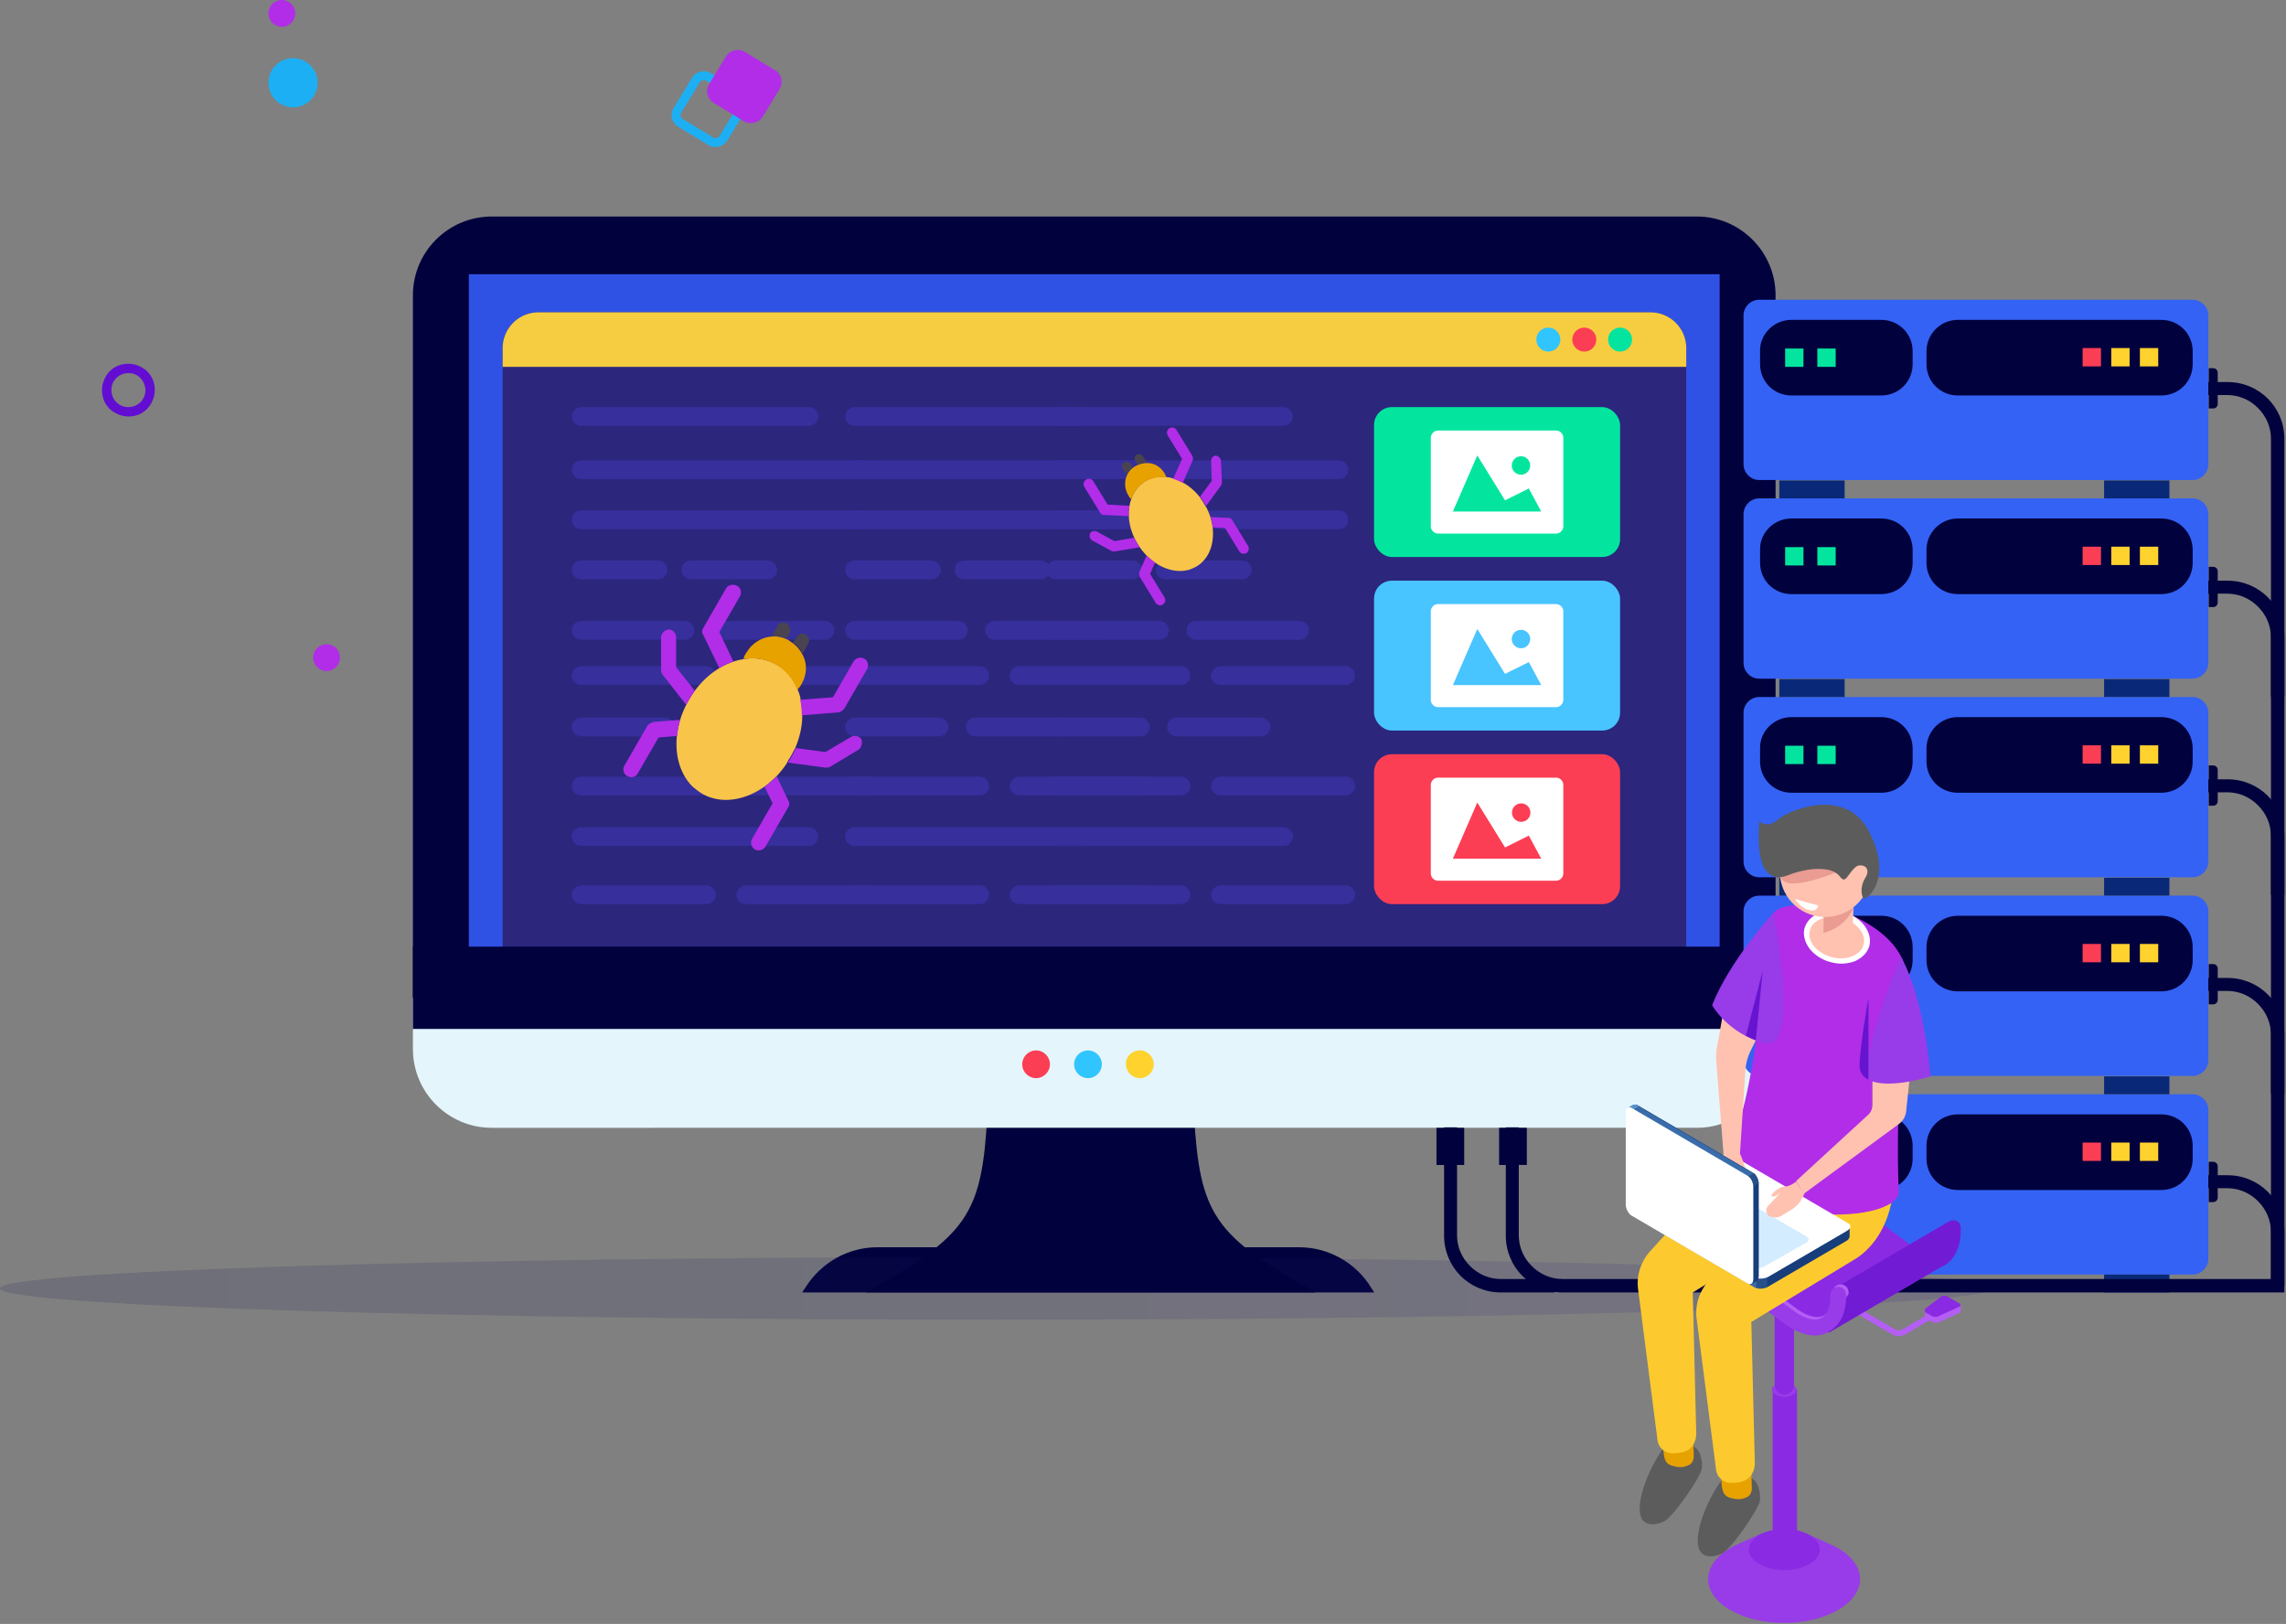 <svg width="511" height="363" xmlns="http://www.w3.org/2000/svg"><rect width="100%" height="100%" fill="#808080" stroke="none"/><defs><radialGradient cx="-626.548%" cy="10.197%" fx="-626.548%" fy="10.197%" r="742.051%" gradientTransform="matrix(.793 0 0 1 -1.294 0)" id="radialGradient-2"><stop stop-color="#01C8EF" offset="0%"/><stop stop-color="#03BEE9" offset="8.941%"/><stop stop-color="#08A5D7" offset="23.88%"/><stop stop-color="#107BBB" offset="42.88%"/><stop stop-color="#1177B8" offset="44.57%"/><stop stop-color="#112564" offset="100%"/></radialGradient><linearGradient x1="0%" y1="49.993%" x2="107.968%" y2="49.993%" id="linearGradient-1"><stop stop-color="#060E49" offset="0%"/><stop stop-color="#332782" offset="100%"/></linearGradient></defs><g id="Page-1" stroke="none" stroke-width="1" fill="none" fill-rule="evenodd"><g id="Craigslist-posting"><g id="header_splash_use_cases_craigslist1"><path d="M179.3 288.9l1-1.5c3.5-5.3 9.4-8.6 15.8-8.6h94.3c6.6 0 12.8 3.5 16.2 9.2l.6.9H179.3z" id="Path" fill="#01013D" fill-rule="nonzero"/><path d="M222.7 295c122.994 0 222.7-3.134 222.7-7s-99.706-7-222.7-7C99.706 281 0 284.134 0 288s99.706 7 222.7 7z" id="Path" fill="url(#linearGradient-1)" fill-rule="nonzero" opacity=".15"/><path d="M109.9 48.4h269.4c9.7 0 17.6 7.9 17.6 17.6v157H92.3V66c0-9.7 7.9-17.6 17.6-17.6z" id="Path" fill="#01013D" fill-rule="nonzero"/><path id="Path" fill="#3052E4" fill-rule="nonzero" d="M384.4 61.3H104.8v177.8h279.6z"/><path d="M112.359 77.816a8 8 0 018-8h248.58a8 8 0 018 8v158.938h-264.58V77.816z" id="Path" fill="#2C267D" fill-rule="nonzero"/><path d="M129.9 184.9h50.9c1.1 0 2.1.9 2.1 2.1 0 1.1-.9 2.1-2.1 2.1h-50.9c-1.1 0-2.1-.9-2.1-2.1 0-1.1 1-2.1 2.1-2.1zm0-93.9h50.9c1.1 0 2.1.9 2.1 2.1 0 1.1-.9 2.1-2.1 2.1h-50.9c-1.1 0-2.1-.9-2.1-2.1 0-1.1 1-2.1 2.1-2.1zm0 11.9h63.3c1.1 0 2.1.9 2.1 2.1 0 1.1-.9 2.1-2.1 2.1h-63.3c-1.1 0-2.1-.9-2.1-2.1 0-1.2 1-2.1 2.1-2.1zm0 11.2h63.3c1.1 0 2.1.9 2.1 2.1 0 1.1-.9 2.1-2.1 2.1h-63.3c-1.1 0-2.1-.9-2.1-2.1 0-1.2 1-2.1 2.1-2.1zm0 11.2h17.2c1.1 0 2.1.9 2.1 2.1 0 1.1-.9 2.1-2.1 2.1h-17.2c-1.1 0-2.1-.9-2.1-2.1 0-1.2 1-2.1 2.1-2.1zm24.5 0h17.2c1.1 0 2.1.9 2.1 2.1 0 1.1-.9 2.1-2.1 2.1h-17.2c-1.1 0-2.1-.9-2.1-2.1 0-1.2.9-2.1 2.1-2.1zm-24.5 13.5h23.2c1.1 0 2.1.9 2.1 2.1 0 1.1-.9 2.1-2.1 2.1h-23.2c-1.1 0-2.1-.9-2.1-2.1 0-1.2 1-2.1 2.1-2.1zm31.3 0h23.2c1.1 0 2.1.9 2.1 2.1 0 1.1-.9 2.1-2.1 2.1h-23.2c-1.1 0-2.1-.9-2.1-2.1 0-1.2.9-2.1 2.1-2.1zm-31.3 10.1h28c1.1 0 2.1.9 2.1 2.1 0 1.1-.9 2.1-2.1 2.1h-28c-1.1 0-2.1-.9-2.1-2.1 0-1.1 1-2.1 2.1-2.1zm36.8 0h28c1.1 0 2.1.9 2.1 2.1 0 1.1-.9 2.1-2.1 2.1h-28c-1.1 0-2.1-.9-2.1-2.1.1-1.1 1-2.1 2.1-2.1zm-36.8 11.5h18.9c1.1 0 2.1.9 2.1 2.1 0 1.1-.9 2.1-2.1 2.1h-18.9c-1.1 0-2.1-.9-2.1-2.1 0-1.2 1-2.1 2.1-2.1zm27 0h18.9c1.1 0 2.1.9 2.1 2.1 0 1.1-.9 2.1-2.1 2.1h-18.9c-1.1 0-2.1-.9-2.1-2.1 0-1.2 1-2.1 2.1-2.1zm-27 13.2h28c1.1 0 2.1.9 2.1 2.1 0 1.1-.9 2.1-2.1 2.1h-28c-1.1 0-2.1-.9-2.1-2.1 0-1.1 1-2.1 2.1-2.1zm0 24.3h28c1.1 0 2.1.9 2.1 2.1 0 1.1-.9 2.1-2.1 2.1h-28c-1.1 0-2.1-.9-2.1-2.1 0-1.1 1-2.1 2.1-2.1zm36.8-24.3h28c1.1 0 2.1.9 2.1 2.1 0 1.1-.9 2.1-2.1 2.1h-28c-1.1 0-2.1-.9-2.1-2.1.1-1.1 1-2.1 2.1-2.1zm0 24.3h28c1.1 0 2.1.9 2.1 2.1 0 1.1-.9 2.1-2.1 2.1h-28c-1.1 0-2.1-.9-2.1-2.1.1-1.1 1-2.1 2.1-2.1zm24.3-13h50.9c1.1 0 2.1.9 2.1 2.1 0 1.1-.9 2.1-2.1 2.1H191c-1.1 0-2.1-.9-2.1-2.1 0-1.1 1-2.1 2.1-2.1zm0-93.9h50.9c1.1 0 2.1.9 2.1 2.1 0 1.1-.9 2.1-2.1 2.1H191c-1.1 0-2.1-.9-2.1-2.1 0-1.1 1-2.1 2.1-2.1z" id="Path" fill="#362F9C" fill-rule="nonzero"/><path d="M191 102.9h63.3c1.1 0 2.1.9 2.1 2.1 0 1.1-.9 2.1-2.1 2.1H191c-1.1 0-2.1-.9-2.1-2.1 0-1.2 1-2.1 2.1-2.1zm0 11.2h63.3c1.1 0 2.1.9 2.1 2.1 0 1.1-.9 2.1-2.1 2.1H191c-1.1 0-2.1-.9-2.1-2.1 0-1.2 1-2.1 2.1-2.1zm0 11.2h17.2c1.1 0 2.1.9 2.1 2.1 0 1.1-.9 2.1-2.1 2.1H191c-1.1 0-2.1-.9-2.1-2.1 0-1.2 1-2.1 2.1-2.1zm24.5 0h17.2c1.1 0 2.1.9 2.1 2.1 0 1.1-.9 2.1-2.1 2.1h-17.2c-1.1 0-2.1-.9-2.1-2.1 0-1.2.9-2.1 2.1-2.1zM191 138.8h23.2c1.1 0 2.1.9 2.1 2.1 0 1.1-.9 2.1-2.1 2.1H191c-1.1 0-2.1-.9-2.1-2.1 0-1.2 1-2.1 2.1-2.1zm31.3 0h23.2c1.1 0 2.1.9 2.1 2.1 0 1.1-.9 2.1-2.1 2.1h-23.2c-1.1 0-2.1-.9-2.1-2.1 0-1.2.9-2.1 2.1-2.1zM191 148.9h28c1.1 0 2.1.9 2.1 2.1 0 1.1-.9 2.1-2.1 2.1h-28c-1.1 0-2.1-.9-2.1-2.1 0-1.1 1-2.1 2.1-2.1zm36.8 0h28c1.1 0 2.1.9 2.1 2.1 0 1.1-.9 2.1-2.1 2.1h-28c-1.1 0-2.1-.9-2.1-2.1.1-1.1 1-2.1 2.1-2.1zM191 160.4h18.9c1.1 0 2.1.9 2.1 2.1 0 1.1-.9 2.1-2.1 2.1H191c-1.1 0-2.1-.9-2.1-2.1 0-1.2 1-2.1 2.1-2.1zm27 0h18.9c1.1 0 2.1.9 2.1 2.1 0 1.1-.9 2.1-2.1 2.1H218c-1.1 0-2.1-.9-2.1-2.1 0-1.2 1-2.1 2.1-2.1zm-27 13.2h28c1.1 0 2.1.9 2.1 2.1 0 1.1-.9 2.1-2.1 2.1h-28c-1.1 0-2.1-.9-2.1-2.1 0-1.1 1-2.1 2.1-2.1zm0 24.3h28c1.1 0 2.1.9 2.1 2.1 0 1.1-.9 2.1-2.1 2.1h-28c-1.1 0-2.1-.9-2.1-2.1 0-1.1 1-2.1 2.1-2.1zm36.8-24.3h28c1.1 0 2.1.9 2.1 2.1 0 1.1-.9 2.1-2.1 2.1h-28c-1.1 0-2.1-.9-2.1-2.1.1-1.1 1-2.1 2.1-2.1zm0 24.3h28c1.1 0 2.1.9 2.1 2.1 0 1.1-.9 2.1-2.1 2.1h-28c-1.1 0-2.1-.9-2.1-2.1.1-1.1 1-2.1 2.1-2.1zm8.2-13h50.9c1.1 0 2.1.9 2.1 2.1 0 1.1-.9 2.1-2.1 2.1H236c-1.1 0-2.1-.9-2.1-2.1 0-1.1 1-2.1 2.1-2.1zm0-93.9h50.9c1.1 0 2.1.9 2.1 2.1 0 1.1-.9 2.1-2.1 2.1H236c-1.1 0-2.1-.9-2.1-2.1 0-1.1 1-2.1 2.1-2.1z" id="Path" fill="#362F9C" fill-rule="nonzero"/><path d="M236 102.9h63.3c1.1 0 2.1.9 2.1 2.1 0 1.1-.9 2.1-2.1 2.1H236c-1.1 0-2.1-.9-2.1-2.1 0-1.2 1-2.1 2.1-2.1zm0 11.2h63.3c1.1 0 2.1.9 2.1 2.1 0 1.1-.9 2.1-2.1 2.1H236c-1.1 0-2.1-.9-2.1-2.1 0-1.2 1-2.1 2.1-2.1zm0 11.2h17.2c1.1 0 2.1.9 2.1 2.1 0 1.1-.9 2.1-2.1 2.1H236c-1.1 0-2.1-.9-2.1-2.1 0-1.2 1-2.1 2.1-2.1zm24.5 0h17.2c1.1 0 2.1.9 2.1 2.1 0 1.1-.9 2.1-2.1 2.1h-17.2c-1.1 0-2.1-.9-2.1-2.1 0-1.2.9-2.1 2.1-2.1zM236 138.8h23.2c1.1 0 2.1.9 2.1 2.1 0 1.1-.9 2.1-2.1 2.1H236c-1.1 0-2.1-.9-2.1-2.1 0-1.2 1-2.1 2.1-2.1zm31.3 0h23.2c1.1 0 2.1.9 2.1 2.1 0 1.1-.9 2.1-2.1 2.1h-23.2c-1.1 0-2.1-.9-2.1-2.1 0-1.2.9-2.1 2.1-2.1zM236 148.9h28c1.1 0 2.1.9 2.1 2.1 0 1.1-.9 2.1-2.1 2.1h-28c-1.1 0-2.1-.9-2.1-2.1 0-1.1 1-2.1 2.1-2.1zm36.8 0h28c1.1 0 2.1.9 2.1 2.1 0 1.1-.9 2.1-2.1 2.1h-28c-1.1 0-2.1-.9-2.1-2.1.1-1.1 1-2.1 2.1-2.1zM236 160.4h18.9c1.1 0 2.1.9 2.1 2.1 0 1.1-.9 2.1-2.1 2.1H236c-1.1 0-2.1-.9-2.1-2.1 0-1.2 1-2.1 2.1-2.1zm27 0h18.9c1.1 0 2.1.9 2.1 2.1 0 1.1-.9 2.1-2.1 2.1H263c-1.1 0-2.1-.9-2.1-2.1 0-1.2 1-2.1 2.1-2.1zm-27 13.2h28c1.1 0 2.1.9 2.1 2.1 0 1.1-.9 2.1-2.1 2.1h-28c-1.1 0-2.1-.9-2.1-2.1 0-1.1 1-2.1 2.1-2.1zm0 24.3h28c1.1 0 2.1.9 2.1 2.1 0 1.1-.9 2.1-2.1 2.1h-28c-1.1 0-2.1-.9-2.1-2.1 0-1.1 1-2.1 2.1-2.1zm36.8-24.3h28c1.1 0 2.1.9 2.1 2.1 0 1.1-.9 2.1-2.1 2.1h-28c-1.1 0-2.1-.9-2.1-2.1.1-1.1 1-2.1 2.1-2.1zm0 24.3h28c1.1 0 2.1.9 2.1 2.1 0 1.1-.9 2.1-2.1 2.1h-28c-1.1 0-2.1-.9-2.1-2.1.1-1.1 1-2.1 2.1-2.1z" id="Path" fill="#362F9C" fill-rule="nonzero"/><path d="M112.359 77.816a8 8 0 018-8h248.58a8 8 0 018 8V82h-264.58v-4.184z" id="Path" fill="#F6CD40" fill-rule="nonzero"/><circle id="Oval" fill="#31C5FF" fill-rule="nonzero" cx="346.102" cy="75.908" r="2.685"/><circle id="Oval" fill="#FC3E54" fill-rule="nonzero" cx="354.146" cy="75.908" r="2.685"/><circle id="Oval" fill="#03E59F" fill-rule="nonzero" cx="362.146" cy="75.908" r="2.685"/><rect id="Rectangle" fill="#48C4FF" fill-rule="nonzero" x="307.146" y="129.797" width="55" height="33.506" rx="4"/><rect id="Rectangle" fill="#03E59F" fill-rule="nonzero" x="307.146" y="91" width="55" height="33.506" rx="4"/><rect id="Rectangle" fill="#FC3E54" fill-rule="nonzero" x="307.146" y="168.594" width="55" height="33.506" rx="4"/><path d="M347.809 96.236h-26.326a1.642 1.642 0 00-1.645 1.645v19.744a1.645 1.645 0 001.645 1.646h26.326a1.646 1.646 0 001.645-1.646V97.881a1.642 1.642 0 00-1.645-1.645zm-7.816 5.758a2.057 2.057 0 110 4.114 2.057 2.057 0 010-4.114zm-15.219 12.341l5.453-12.536 6.201 10.04 5.316-2.641 2.774 5.137h-19.744zm23.035 20.697h-26.326a1.646 1.646 0 00-1.645 1.646v19.744a1.645 1.645 0 001.645 1.646h26.326a1.646 1.646 0 001.645-1.646v-19.744a1.645 1.645 0 00-1.645-1.646zm-7.816 5.759a2.057 2.057 0 110 4.114 2.057 2.057 0 010-4.114zm-15.219 12.34l5.453-12.536 6.201 10.04 5.316-2.64 2.774 5.136h-19.744zm23.035 20.698h-26.326a1.646 1.646 0 00-1.645 1.646v19.744a1.642 1.642 0 001.645 1.645h26.326a1.642 1.642 0 001.645-1.645v-19.744a1.645 1.645 0 00-1.645-1.646zm-7.815 5.759a2.056 2.056 0 110 4.111 2.056 2.056 0 010-4.111zm-15.22 12.34l5.453-12.536 6.201 10.04 5.316-2.641 2.774 5.137h-19.744z" id="Shape" fill="#FFF" fill-rule="nonzero"/><path d="M220.7 249.2c-1.2 22.4-4.5 27-27.2 39.7h100.6c-22.7-12.7-25.9-17.3-27.2-39.7l-23.1-1.8-23.1 1.8z" id="Path" fill="#01013D" fill-rule="nonzero"/><path d="M396.9 223v11.5c0 9.7-7.9 17.6-17.6 17.6H109.9c-9.7 0-17.6-7.9-17.6-17.6V223h304.6z" id="Path" fill="#E4F5FB" fill-rule="nonzero"/><path id="Path" fill="#01013D" fill-rule="nonzero" d="M396.8 211.6H92.3V230h304.5z"/><path d="M231.6 234.8c1.7 0 3.1 1.4 3.1 3.1 0 1.7-1.4 3.1-3.1 3.1-1.7 0-3.1-1.4-3.1-3.1 0-1.7 1.4-3.1 3.1-3.1z" id="Path" fill="#FC3E54" fill-rule="nonzero"/><path d="M243.2 234.8c1.7 0 3.1 1.4 3.1 3.1 0 1.7-1.4 3.1-3.1 3.1-1.7 0-3.1-1.4-3.1-3.1 0-1.7 1.4-3.1 3.1-3.1z" id="Path" fill="#31C5FF" fill-rule="nonzero"/><path d="M254.8 234.8c1.7 0 3.1 1.4 3.1 3.1 0 1.7-1.4 3.1-3.1 3.1-1.7 0-3.1-1.4-3.1-3.1-.1-1.7 1.3-3.1 3.1-3.1z" id="Path" fill="#FFD22E" fill-rule="nonzero"/><path d="M31.4 84.5c-.7-.7-1.6-1.1-2.7-1.1-1 0-2 .4-2.7 1.1-.7.7-1.1 1.6-1.1 2.7 0 1 .4 2 1.1 2.7.7.7 1.6 1.1 2.7 1.1 1 0 2-.4 2.7-1.1.7-.7 1.1-1.6 1.1-2.7s-.5-2-1.1-2.7zm-2.7-3.2c1.6 0 3.1.7 4.2 1.7 1.1 1.1 1.7 2.5 1.7 4.2 0 1.6-.7 3.1-1.7 4.2-1.1 1.1-2.5 1.7-4.2 1.7-1.6 0-3.1-.7-4.2-1.7-1.1-1.1-1.7-2.5-1.7-4.2 0-1.6.7-3.1 1.7-4.2 1.1-1.1 2.6-1.7 4.2-1.7z" id="Shape" fill="#630DD3" fill-rule="nonzero"/><path d="M322.8 252.1v24.1c0 3.5 1.4 6.7 3.7 9 2.3 2.3 5.5 3.7 9 3.7h12v-3h-12c-2.7 0-5.1-1.1-6.9-2.9-1.8-1.8-2.9-4.2-2.9-6.9V252h-2.9v.1z" id="Path" fill="#01013D" fill-rule="nonzero"/><path d="M336.6 252.1v24.1c0 3.5 1.4 6.7 3.7 9 2.3 2.3 5.5 3.7 9 3.7H407v-3h-57.7c-2.7 0-5.1-1.1-6.9-2.9-1.8-1.8-2.9-4.2-2.9-6.9V252h-2.9v.1zm-9.3 0h-6.2v8.3h6.2z" id="Path" fill="#01013D" fill-rule="nonzero"/><path id="Path" fill="#01013D" fill-rule="nonzero" d="M341.3 252.1h-6.2v8.3h6.2z"/><path d="M393.239 244.6h96.9c1.9 0 3.5 1.6 3.5 3.5v33.3c0 1.9-1.6 3.5-3.5 3.5h-96.9c-1.9 0-3.5-1.6-3.5-3.5v-33.3c0-1.9 1.6-3.5 3.5-3.5z" id="Path" fill="#3462F4" fill-rule="nonzero"/><path d="M400.439 249.1h20.1c3.9 0 7 3.1 7 7v2.9c0 3.9-3.1 7-7 7h-20.1c-3.9 0-7-3.1-7-7v-2.9c-.1-3.9 3.1-7 7-7zm37.2 0h45.5c3.9 0 7 3.1 7 7v2.9c0 3.9-3.1 7-7 7h-45.5c-3.9 0-7-3.1-7-7v-2.9c0-3.9 3.1-7 7-7z" id="Path" fill="#01013D" fill-rule="nonzero"/><path id="Path" fill="#FC3E54" fill-rule="nonzero" d="M469.639 255.4h-4.1v4.1h4.1z"/><path id="Path" fill="#FFD22E" fill-rule="nonzero" d="M476.039 255.4h-4.1v4.1h4.1zm6.4 0h-4.1v4.1h4.1z"/><path id="Path" fill="#092978" fill-rule="nonzero" d="M412.339 284.9h-14.6v4h14.6zm72.6 0h-14.6v4h14.6z"/><path d="M393.239 200.2h96.9c1.9 0 3.5 1.6 3.5 3.5V237c0 1.9-1.6 3.5-3.5 3.5h-96.9c-1.9 0-3.5-1.6-3.5-3.5v-33.3c0-1.9 1.6-3.5 3.5-3.5zm0-44.399h96.9c1.9 0 3.5 1.6 3.5 3.5v33.3c0 1.9-1.6 3.5-3.5 3.5h-96.9c-1.9 0-3.5-1.6-3.5-3.5v-33.3c0-1.9 1.6-3.5 3.5-3.5zm0-44.401h96.9c1.9 0 3.5 1.6 3.5 3.5v33.3c0 1.9-1.6 3.5-3.5 3.5h-96.9c-1.9 0-3.5-1.6-3.5-3.5v-33.3c0-1.9 1.6-3.5 3.5-3.5zm0-44.4h96.9c1.9 0 3.5 1.6 3.5 3.5v33.3c0 1.9-1.6 3.5-3.5 3.5h-96.9c-1.9 0-3.5-1.6-3.5-3.5V70.5c0-1.9 1.6-3.5 3.5-3.5z" id="Path" fill="#3462F4" fill-rule="nonzero"/><path d="M400.439 204.7h20.1c3.9 0 7 3.1 7 7v2.9c0 3.9-3.1 7-7 7h-20.1c-3.9 0-7-3.1-7-7v-2.9c-.1-3.8 3.1-7 7-7zm0-44.399h20.1c3.9 0 7 3.1 7 7v2.9c0 3.9-3.1 7-7 7h-20.1c-3.9 0-7-3.1-7-7v-2.9c-.1-3.8 3.1-7 7-7zm0-44.401h20.1c3.9 0 7 3.1 7 7v2.9c0 3.9-3.1 7-7 7h-20.1c-3.9 0-7-3.1-7-7v-2.9c-.1-3.8 3.1-7 7-7zm0-44.4h20.1c3.9 0 7 3.1 7 7v2.9c0 3.9-3.1 7-7 7h-20.1c-3.9 0-7-3.1-7-7v-2.9c-.1-3.8 3.1-7 7-7zm37.2 133.2h45.5c3.9 0 7 3.1 7 7v2.9c0 3.9-3.1 7-7 7h-45.5c-3.9 0-7-3.1-7-7v-2.9c0-3.8 3.1-7 7-7zm0-44.399h45.5c3.9 0 7 3.1 7 7v2.9c0 3.9-3.1 7-7 7h-45.5c-3.9 0-7-3.1-7-7v-2.9c0-3.8 3.1-7 7-7zm0-44.401h45.5c3.9 0 7 3.1 7 7v2.9c0 3.9-3.1 7-7 7h-45.5c-3.9 0-7-3.1-7-7v-2.9c0-3.8 3.1-7 7-7zm0-44.4h45.5c3.9 0 7 3.1 7 7v2.9c0 3.9-3.1 7-7 7h-45.5c-3.9 0-7-3.1-7-7v-2.9c0-3.8 3.1-7 7-7z" id="Path" fill="#01013D" fill-rule="nonzero"/><path id="Path" fill="#FC3E54" fill-rule="nonzero" d="M469.639 211h-4.1v4.1h4.1zm0-44.399h-4.1v4.1h4.1zm0-44.401h-4.1v4.1h4.1zm0-44.399h-4.1v4.1h4.1z"/><path id="Path" fill="#FFD22E" fill-rule="nonzero" d="M476.039 211h-4.1v4.1h4.1zm0-44.399h-4.1v4.1h4.1zm0-44.401h-4.1v4.1h4.1zm0-44.399h-4.1v4.1h4.1zm6.4 133.199h-4.1v4.1h4.1zm0-44.399h-4.1v4.1h4.1zm0-44.401h-4.1v4.1h4.1zm0-44.399h-4.1v4.1h4.1z"/><path id="Path" fill="#092978" fill-rule="nonzero" d="M412.339 240.6h-14.6v4h14.6zm0-44.399h-14.6v4h14.6zm0-44.401h-14.6v4h14.6zm0-44.4h-14.6v4h14.6zm72.6 133.2h-14.6v4h14.6zm0-44.399h-14.6v4h14.6zm0-44.401h-14.6v4h14.6zm0-44.4h-14.6v4h14.6z"/><path id="Path" fill="#03E59F" fill-rule="nonzero" d="M403.139 211.1h-4.1v4.1h4.1zm0-44.399h-4.1v4.1h4.1zm0-44.401h-4.1v4.1h4.1zm0-44.4h-4.1V82h4.1zm7.2 133.2h-4.1v4.1h4.1zm0-44.399h-4.1v4.1h4.1zm0-44.401h-4.1v4.1h4.1zm0-44.4h-4.1V82h4.1zm-7.2 177.6h-4.1v4.1h4.1zm7.2 0h-4.1v4.1h4.1z"/><path d="M493.739 218.6h4.2c3.5 0 6.7 1.4 9 3.7 2.3 2.3 3.7 5.5 3.7 9v57.6H394.5v-3h113.139v-54.6c0-2.7-1.1-5.1-2.9-6.9-1.8-1.8-4.2-2.9-6.9-2.9h-4.2v-2.9h.1z" id="Path" fill="#01013D" fill-rule="nonzero"/><path d="M493.739 174.201h4.2c3.5 0 6.7 1.4 9 3.7 2.3 2.3 3.7 5.5 3.7 9v57.6h-1.5 8.64-10.14v-3h101.74-101.74v-54.6c0-2.7-1.1-5.1-2.9-6.9-1.8-1.8-4.2-2.9-6.9-2.9h-4.2v-2.9h.1z" id="Path" fill="#01013D" fill-rule="nonzero"/><path d="M493.739 129.8h4.2c3.5 0 6.7 1.4 9 3.7 2.3 2.3 3.7 5.5 3.7 9v57.6h-1.5 8.64-10.14v-3h101.74-101.74v-54.6c0-2.7-1.1-5.1-2.9-6.9-1.8-1.8-4.2-2.9-6.9-2.9h-4.2v-2.9h.1z" id="Path" fill="#01013D" fill-rule="nonzero"/><path d="M493.739 85.4h4.2c3.5 0 6.7 1.4 9 3.7 2.3 2.3 3.7 5.5 3.7 9v57.6h-1.5 8.64-10.14v-3h101.74-101.74V98.1c0-2.7-1.1-5.1-2.9-6.9-1.8-1.8-4.2-2.9-6.9-2.9h-4.2v-2.9h.1zm0 177.3h4.2c3.5 0 6.7 1.4 9 3.7 2.3 2.3 3.7 5.5 3.7 9v12h-3v-12c0-2.7-1.1-5.1-2.9-6.9-1.8-1.8-4.2-2.9-6.9-2.9h-4.2v-2.9h.1zm0-47.2h1c.5 0 1 .4 1 1v7c0 .5-.4 1-1 1h-1v-9zm0-44.399h1c.5 0 1 .4 1 1v7c0 .5-.4 1-1 1h-1v-9zm0-44.401h1c.5 0 1 .4 1 1v7c0 .5-.4 1-1 1h-1v-9z" id="Path" fill="#01013D" fill-rule="nonzero"/><path d="M493.739 82.301h1c.5 0 1 .4 1 1v7c0 .5-.4 1-1 1h-1v-9zm0 177.399h1c.5 0 1 .4 1 1v7c0 .5-.4 1-1 1h-1v-9z" id="Path" fill="#01013D" fill-rule="nonzero"/><rect id="Rectangle" stroke="#1DAFF4" stroke-width="2" transform="rotate(-58.717 158.632 24.399)" x="152.621" y="18.388" width="12.021" height="12.021" rx="2"/><rect id="Rectangle" stroke="#B12DE8" stroke-width="2" fill="#B12DE8" fill-rule="nonzero" transform="rotate(-58.717 166.39 19.346)" x="160.713" y="13.336" width="11.353" height="12.021" rx="2"/><circle id="Oval" fill="#1DAFF4" fill-rule="nonzero" cx="65.5" cy="18.5" r="5.5"/><circle id="Oval" fill="#B12DE8" fill-rule="nonzero" cx="63" cy="3" r="3"/><circle id="Oval" fill="#B12DE8" fill-rule="nonzero" cx="73" cy="147" r="3"/><path d="M176.521 169.452c-.225.337-.449.673-.561 1.01-.674 1.123-1.46 2.022-2.246 2.92a25.145 25.145 0 01-2.696 2.358c-3.593 2.583-7.861 3.706-11.566 2.696a9.546 9.546 0 01-2.471-1.011c-.786-.449-1.46-1.011-2.134-1.572-4.379-4.268-4.941-12.353-.898-19.316 2.92-5.166 7.636-8.535 12.353-9.208 2.583-.45 5.053 0 7.299 1.235 2.246 1.235 3.818 3.257 4.717 5.615.337.786.561 1.46.674 2.358.224 1.123.337 2.246.337 3.482 0 2.358-.562 4.828-1.573 7.187-.449.786-.786 1.572-1.235 2.246z" id="Path" fill="#F8C44A" fill-rule="nonzero"/><path d="M179.216 152.831c-.224.45-.561.899-1.01 1.348-.899-2.358-2.583-4.38-4.717-5.615-2.246-1.235-4.717-1.685-7.299-1.235.112-.562.336-1.011.673-1.46 1.236-2.134 3.482-3.482 5.728-3.594 1.01-.112 2.133.112 3.144.562.225.112.561.224.786.449.225.112.449.337.674.449.898.674 1.572 1.46 2.134 2.471 1.123 1.909 1.123 4.492-.113 6.625z" id="Path" fill="#E8A200" fill-rule="nonzero"/><path d="M180.676 143.848l-1.235 2.245c-.449-.898-1.235-1.796-2.134-2.47l.786-1.235c.449-.674 1.348-1.011 2.022-.562.337.225.561.562.673.899.113.336.113.786-.112 1.123zm-4.155-2.359l-.786 1.235c-1.011-.449-2.134-.561-3.144-.561l1.235-2.246c.449-.786 1.348-1.011 2.021-.562.337.225.562.562.674.899.225.449.225.898 0 1.235z" id="Path" fill="#49444F" fill-rule="nonzero"/><path d="M193.815 149.575l-5.053 8.759c-.337.449-.786.786-1.348.898l-8.198.674c0-1.235-.112-2.358-.337-3.481l7.3-.562 4.604-7.973c.449-.786 1.572-1.123 2.358-.674.899.45 1.123 1.573.674 2.359zm-17.631 30.882l-5.053 8.76c-.45.786-1.573 1.123-2.359.673-.786-.449-1.123-1.572-.673-2.358l4.604-7.973-1.797-3.706a13.554 13.554 0 002.695-2.358l2.583 5.39a1.349 1.349 0 010 1.572zm15.61-12.802l-6.177 3.706c-.337.224-.786.224-1.123.224l-8.422-1.123.674-1.01c.449-.786.786-1.46 1.123-2.246l6.625.898 5.728-3.369c.786-.449 1.909-.225 2.358.562.225.786 0 1.909-.786 2.358zm-29.535-36.048l-5.053 8.759a1.349 1.349 0 000 1.572l3.593 7.412c1.011-.674 2.134-1.123 3.145-1.46l-3.145-6.625 4.604-7.974c.45-.786.225-1.909-.673-2.358-.899-.449-2.022-.225-2.471.674zm-17.631 30.77l-5.053 8.759c-.45.786-.225 1.909.673 2.359.786.449 1.909.224 2.359-.674l4.604-7.974 4.155-.336c.112-1.123.337-2.359.674-3.594l-5.952.449c-.674.225-1.235.562-1.46 1.011zm3.144-19.877v7.187c0 .449.113.786.337 1.123l5.278 6.738c.225-.337.337-.674.562-1.011.449-.786.898-1.46 1.347-2.133l-4.155-5.278V142.5c0-1.011-.786-1.797-1.684-1.797-.899.112-1.685.899-1.685 1.797z" id="Path" fill="#B12DE8" fill-rule="nonzero"/><path d="M269.121 112.563c.126.239.252.478.414.652.443.752.719 1.499.995 2.246.241.813.415 1.59.524 2.331.369 2.929-.333 5.788-2.106 7.638a6.37 6.37 0 01-1.38 1.126c-.513.318-1.057.534-1.601.75-3.897 1.207-8.814-1.04-11.607-5.628-2.097-3.358-2.569-7.195-1.461-10.174.56-1.657 1.61-2.962 3.05-3.885 1.44-.923 3.125-1.2 4.794-.975.568.053 1.034.136 1.597.356.729.227 1.423.519 2.147.912 1.382.752 2.651 1.868 3.712 3.212.317.514.671.961.922 1.439z" id="Path" fill="#F8C44A" fill-rule="nonzero"/><path d="M260.239 105.688c.192.275.348.615.468 1.022-1.669-.225-3.39.118-4.794.975-1.439.923-2.49 2.228-3.05 3.885a2.328 2.328 0 01-.641-.861c-.856-1.403-.931-3.149-.281-4.501.256-.628.746-1.215 1.331-1.664.138-.096.311-.258.514-.318.137-.096.341-.156.478-.252a5.056 5.056 0 012.128-.463c1.476-.05 2.99.773 3.847 2.177z" id="Path" fill="#E8A200" fill-rule="nonzero"/><path d="M255.439 101.97l.923 1.439c-.67-.023-1.447.152-2.128.464l-.474-.855c-.251-.477-.163-1.111.315-1.363a1.17 1.17 0 01.742-.109c.233.042.496.185.622.424zm-2.706 1.684l.473.854c-.585.449-1.009 1.072-1.331 1.664l-.922-1.44c-.318-.513-.163-1.111.315-1.363.239-.126.508-.15.741-.109.335.012.598.155.724.394z" id="Path" fill="#49444F" fill-rule="nonzero"/><path d="M262.982 96.094l3.524 5.753c.156.341.21.711.097 1.076l-2.217 5.019a11.65 11.65 0 00-2.148-.911l1.997-4.457-3.206-5.239c-.318-.514-.158-1.28.356-1.597.55-.384 1.279-.157 1.597.356zm12.482 20.174l3.524 5.753c.317.513.157 1.279-.357 1.596-.514.318-1.279.158-1.597-.356l-3.206-5.239-2.744-.128a9.007 9.007 0 00-.524-2.331l3.983.204c.37-.055.765.16.921.501zm-2.529-13.228l.204 4.801c.024.269-.119.532-.227.729l-3.342 4.579-.377-.717a13.916 13.916 0 00-.959-1.374l2.638-3.597-.15-4.43c-.012-.604.477-1.19 1.081-1.203.532.119 1.119.608 1.132 1.212zm-30.538 5.824l3.523 5.752a.899.899 0 00.922.501l5.489.256c-.073-.807.021-1.609.146-2.308l-4.885-.268-3.206-5.239c-.318-.514-1.047-.74-1.597-.357-.549.383-.776 1.113-.392 1.663zm12.416 20.137l3.523 5.753c.318.514 1.048.74 1.597.357.514-.318.74-1.048.357-1.597l-3.206-5.239 1.126-2.543a14.8 14.8 0 01-1.891-1.54l-1.633 3.632c-.083.466-.065.903.127 1.177zm-10.648-8.176l4.212 2.29c.264.143.497.185.766.16l5.631-.946c-.126-.239-.288-.412-.414-.651a24.098 24.098 0 01-.821-1.47l-4.417.754-3.883-2.112c-.593-.322-1.304-.111-1.59.415-.221.563-.01 1.274.516 1.56z" id="Path" fill="#B12DE8" fill-rule="nonzero"/></g><g id="header_splash_use_cases_craigslist2" transform="translate(363 179)" fill-rule="nonzero"><path d="M47.787 167.026c-.776-.448-1.553-.784-2.329-1.12l-4.438-2.017.333.784c-3.44-.672-7.101-.672-10.54-.112l.221-.896-5.214 2.353c-.666.336-1.331.56-1.997 1.008-6.657 3.809-6.657 10.082 0 13.891 6.657 3.809 17.308 3.809 23.964 0 6.657-3.809 6.657-10.082 0-13.891z" id="Path" fill="#983BE9"/><path d="M41.463 170.611c-3.106 1.792-8.099 1.792-11.205 0-3.107-1.793-3.107-4.705 0-6.498 3.106-1.792 8.099-1.792 11.205 0 3.107 1.793 3.107 4.705 0 6.498z" id="Path" fill="#8A2AE3"/><path d="M35.916 168.594c-1.442 0-2.663-1.232-2.663-2.688v-34.393h5.437v34.393c-.111 1.568-1.332 2.688-2.774 2.688z" id="Path" fill="#8A2AE3"/><path d="M37.802 132.745c-1.109.672-2.773.672-3.883 0-1.109-.672-1.109-1.68 0-2.24 1.11-.673 2.774-.673 3.883 0 .999.672.999 1.68 0 2.24z" id="Path" fill="#983BE9"/><path d="M35.916 132.745c-1.22 0-2.219-1.008-2.219-2.24V98.24h4.327v32.265c0 1.232-.887 2.24-2.108 2.24z" id="Path" fill="#8A2AE3"/><path d="M67.314 115.157v-1.232l1.775-.224 1.997-1.457c.333-.224.888-.224 1.332 0l1.442.896 1.442-.224v1.233c0 .112-.111.336-.333.336l-4.659 2.128c-.333.112-.888.112-1.221 0l-1.553-.896c-.111-.336-.222-.448-.222-.56z" id="Path" fill="#B45EF4"/><path d="M67.425 113.477l3.55-2.689c.333-.224.888-.224 1.332 0l2.662 1.568c.333.224.333.56-.111.785l-4.659 2.128c-.333.112-.888.112-1.221 0l-1.553-.896c-.222-.336-.222-.672 0-.896z" id="Path" fill="#8A2AE3"/><path d="M61.434 119.638c.555 0 .998-.112 1.442-.336l5.548-3.249c.332-.224.443-.56.221-.896-.221-.336-.554-.448-.887-.224l-5.547 3.249c-.444.224-1.11.224-1.554 0l-9.208-5.377c-.333-.224-.666-.112-.888.224-.222.336-.111.672.222.896l9.209 5.377c.443.224.998.336 1.442.336z" id="Path" fill="#B45EF4"/><path id="Path" fill="url(#radialGradient-2)" d="M8.29 107.763l8.876-5.153-4.992-2.241-4.327 3.025z"/><path d="M65.317 100.033a10.11 10.11 0 01-1.442-.896L44.903 85.133c-3.439-2.577-6.99-3.137-9.653-1.792-.11 0-.11.112-.221.112L8.845 98.801l2.33.784 9.209 4.145 12.426 8.962 9.874 5.265.444.112c2.33-1.904 4.881-3.585 6.324-6.497 2.441-4.257 9.208-5.49 13.202-9.075.444.225.777.449 1.221.673.776-.785.998-1.905 1.442-3.137z" id="Path" fill="#8A2AE3"/><path d="M73.638 93.76c-.444 0-.777.112-1.109.336L46.9 109.107l.887 3.921.999-.448c-1.442 2.353-3.661 3.809-5.769 5.602l2.884.672 25.074-14.676c.111 0 .222-.112.333-.112.333-.224.666-.336.999-.672 1.886-1.456 2.995-4.033 2.995-7.282v-.336c.111-1.232-.665-2.016-1.664-2.016z" id="Path" fill="#721BD5"/><path d="M38.579 82.557c1.553.112 3.328.56 4.992 1.68-1.664-1.008-3.439-1.568-4.992-1.68z" id="Path" fill="#EAEAEA"/><path d="M50.228 110.228v-.337c0-1.008-.776-1.792-1.775-1.792-.998 0-1.775.784-1.775 1.792v.337c0 2.352-.777 4.145-1.997 4.817-1.442.784-3.661.224-5.991-1.457L19.718 99.585c-2.885-2.129-5.88-2.913-8.432-2.241l15.643-9.186L8.845 98.801l2.33.784 9.209 4.145 12.426 8.962 9.874 5.265.444.113c2.33-1.905 4.881-3.585 6.324-6.498.111-.448.443-.784.776-1.344 0 .112 0 .112 0 0z" id="Path" fill="#B45EF4"/><path d="M42.684 119.526c-2.108 0-4.327-.896-6.546-2.465l-19.083-14.003c-2.33-1.681-4.549-2.241-5.991-1.457-1.331.673-1.997 2.465-1.997 4.818 0 1.008-.777 1.792-1.775 1.792-.999 0-1.775-.784-1.775-1.792 0-3.809 1.442-6.61 3.994-7.954 2.774-1.345 6.213-.785 9.652 1.792l18.972 13.892c2.33 1.68 4.549 2.24 5.991 1.456 1.332-.672 1.997-2.465 1.997-4.817v-.336c0-1.009.777-1.793 1.775-1.793.999 0 1.776.784 1.776 1.793v.336c0 3.809-1.443 6.609-3.995 7.954-.887.56-1.997.784-2.995.784z" id="Path" fill="#983BE9"/><path d="M27.706 150.894s-3.55-1.793-5.769.896c-2.219 2.689-5.326 9.074-5.437 13.443-.11 4.37 3.329 4.033 5.437 3.025 2.108-1.008 8.099-9.858 8.432-11.651.333-1.68-.444-4.033-.999-4.481-.443-.56-1.664-1.232-1.664-1.232z" id="Path" fill="#5C5C5C"/><path d="M28.483 149.998l.111 3.697c0 .784-.333 1.568-.999 1.904-.666.336-1.553.672-2.774.448-2.662-.448-2.884-1.232-3.106-4.929-.111-3.697 6.768-1.12 6.768-1.12z" id="Path" fill="#E8A200"/><path d="M14.725 143.724s-3.55-1.792-5.769.896c-2.219 2.689-5.325 9.075-5.436 13.444-.111 4.369 3.328 4.033 5.436 3.025 2.108-1.009 8.099-9.859 8.432-11.651.333-1.681-.444-4.033-.998-4.481-.555-.561-1.665-1.233-1.665-1.233z" id="Path" fill="#5C5C5C"/><path d="M15.502 142.828l.111 3.697c0 .784-.333 1.568-.999 1.904-.665.336-1.553.673-2.773.448-2.663-.448-2.885-1.232-3.107-4.929-.222-3.697 6.768-1.12 6.768-1.12z" id="Path" fill="#E8A200"/><path d="M47.344 74.267c-1.11-17.365-18.639 2.576-18.639 2.576L16.722 88.718 5.85 100.705c-2.108 2.353-3.107 5.49-2.663 8.626l4.327 33.609a3.36 3.36 0 003.328 2.913c.444 0 .999 0 1.664-.112 3.884-.56 3.662-4.369 3.662-4.369l-.777-31.48 22.744-13.78c-.111 0 10.207-4.481 9.209-21.845z" id="Path" fill="#FCCA2E"/><path d="M60.324 80.876c-1.109-17.364-18.639 2.577-18.639 2.577L29.703 95.328l-10.762 11.987c-2.108 2.353-3.106 5.489-2.662 8.626l4.327 33.609a3.359 3.359 0 003.328 2.912c.444 0 .998 0 1.664-.112 3.883-.56 3.661-4.369 3.661-4.369l-.776-31.48 22.744-13.779c-.222 0 10.207-4.481 9.097-21.846z" id="Path" fill="#FCCA2E"/><path d="M50.006 25.198C63.32 30.8 63.098 38.754 63.098 38.754s-2.552 29.127-1.664 48.508c.333 8.178-42.715 8.738-36.28-12.883 7.545-25.543 4.771-46.268 8.321-49.405 3.329-3.137 13.092-1.232 16.531.224z" id="Path" fill="#B12DE8"/><path d="M54.293 32.335c.703-2.756-1.71-5.766-5.389-6.723-3.679-.956-7.231.502-7.934 3.259-.703 2.756 1.709 5.766 5.388 6.722 3.679.957 7.232-.502 7.935-3.258z" id="Path" fill="#FFC2B0"/><path d="M48.675 36.401a9.16 9.16 0 01-2.441-.336c-1.886-.448-3.55-1.568-4.66-2.913-1.109-1.456-1.553-3.025-1.22-4.593.444-1.568 1.553-2.689 3.217-3.473 1.665-.672 3.551-.784 5.437-.224 1.886.448 3.55 1.568 4.66 2.913 1.109 1.456 1.553 3.025 1.22 4.593-.444 1.568-1.553 2.689-3.217 3.473a8.895 8.895 0 01-2.996.56zm-2.108-10.419c-.888 0-1.775.112-2.552.448-1.331.561-2.219 1.457-2.441 2.577-.332 1.12 0 2.353.888 3.473.888 1.12 2.33 2.016 3.994 2.465 1.664.448 3.329.336 4.66-.224 1.331-.561 2.219-1.457 2.441-2.577.333-1.12 0-2.353-.888-3.473-.887-1.12-2.33-2.016-3.994-2.465-.666-.112-1.331-.224-2.108-.224z" id="Shape" fill="#FFF"/><path d="M44.681 24.638s.111.56-.111 4.817c-.111 1.345 4.549 2.577 5.769 1.345 1.221-1.233.666-2.465.999-7.058.222-4.481-6.657.896-6.657.896z" id="Path" fill="#FFC2B0"/><path d="M51.338 23.742s-1.11 4.257-6.768 5.825l.111-3.809 6.657-2.016z" id="Path" fill="#EA9C92"/><path d="M54.888 13.099c1.442 5.489-1.886 11.203-7.322 12.547-5.437 1.457-11.095-1.904-12.426-7.394-1.443-5.489 1.886-11.203 7.322-12.547 5.436-1.344 10.984 1.793 12.426 7.394z" id="Path" fill="#FFC2B0"/><path d="M47.344 16.012s-5.659 2.464-9.542 2.464-2.995-3.248-2.995-3.248l11.538-1.681.999 2.465z" id="Path" fill="#EA9C92"/><path d="M36.582 16.684s4.882-2.128 9.208-1.232c.999.224 1.997.784 2.552 1.568.222.224.444.56.777.56.776.224 1.997-3.024 3.55-3.137 1.442-.112 2.441 1.009 1.221 2.913-1.221 2.017-.777 4.145-.222 4.481.554.336 6.546-4.257 1.22-14.787C49.674-3.481 36.36 2.232 34.252 4.361c0 0-2.219 1.904-3.994.224.111.112-1.886 15.124 6.324 12.099z" id="Path" fill="#5C5C5C"/><path d="M55.554 60.039v7.842c0 .896-.333 1.792-.999 2.353L38.468 85.021l1.775 2.801 21.08-15.46a4.103 4.103 0 001.775-3.025L64.54 55.67l-8.986 4.369z" id="Path" fill="#FFC2B0"/><path d="M61.878 34.833s4.881 7.394 6.657 26.775c0 0-8.321 2.688-12.981 1.12-4.66-1.457 6.324-27.895 6.324-27.895z" id="Path" fill="#983BE9"/><path d="M54.666 44.131s-1.886 10.307-1.997 15.124c0 1.344.777 2.577 1.997 3.025V44.131z" id="Path" fill="#6614CF"/><path d="M50.561 95.216l-3.55-.448-22.855-13.332c-.777-.448-1.997-.336-2.885.112L5.073 90.959l-2.108-.336v2.24c0 .336.111.56.444.784l25.85 15.124c.777.448 1.997.336 2.885-.112l17.641-10.306c.443-.224.665-.673.665-1.009v-2.128h.111z" id="Path" fill="#173D7A"/><path d="M33.364 86.814l-1.664-.897H13.949l-8.765 5.154-2.108-.336v2.128c0 .336.111.56.444.784l25.85 15.124c.333.224.888.336 1.443.224l2.551-22.181z" id="Path" fill="#396CAA"/><path d="M3.964 90.847l-.999-.112v2.128c0 .336.111.56.444.784l.444.224v-3.024h.111z" id="Path" fill="#5793CE"/><path d="M29.592 108.771c.666.224 1.664.224 2.441-.112v-3.697h-2.441v3.809z" id="Path" fill="#274F89"/><path d="M29.371 106.531L3.52 91.407c-.777-.448-.666-1.12.222-1.681l17.64-10.306c.888-.448 2.108-.56 2.885-.112l25.851 15.124c.776.448.665 1.12-.222 1.68l-17.641 10.307c-.887.448-2.219.56-2.884.112z" id="Path" fill="#FFF"/><path d="M28.927 104.29L7.403 91.743c-.555-.336-.555-1.008.222-1.344l9.43-5.378c.666-.448 1.775-.448 2.33-.112l21.524 12.547c.555.337.555 1.009-.222 1.345l-9.431 5.377c-.665.336-1.775.448-2.329.112z" id="Path" fill="#D4ECFF"/><path d="M22.27 78.972l-.222 1.792c-.222 1.569-.222 3.137.111 4.593l.333 1.569a2.419 2.419 0 001.775 1.792c.665.112 1.331-.336 1.442-1.12l.444-3.809s.998 1.344 1.442 1.344c.444 0-.555-3.809-1.553-6.049-1.11-2.129-3.772-.112-3.772-.112z" id="Path" fill="#FFC2B0"/><path d="M31.035 50.404l-2.774 5.602c-.666 1.344-.999 2.801-1.11 4.257l-1.22 18.821-3.661-.112-1.664-21.286c0-.672 0-1.344.11-2.016l1.887-10.755 8.432 5.489z" id="Path" fill="#FFC2B0"/><path d="M28.483 107.987l-2.219-2.913L3.52 91.743c-.777-.448-1.332-1.568-1.332-2.577v-18.82L.857 68.665l1.22-.672c.222-.112.555-.112.888 0l25.851 15.124c.776.448 1.331 1.568 1.331 2.576v20.502c0 .56-.222.896-.444 1.12l-1.22.672z" id="Path" fill="#173D7A"/><path d="M12.728 97.12l-1.664-.896-8.876-15.572V70.458L.857 68.777l1.22-.672c.222-.112.555-.112.888 0l25.851 15.124c.332.224.776.672.998 1.12L12.728 97.12z" id="Path" fill="#396CAA"/><path d="M1.412 69.449l-.555-.784 1.22-.672c.222-.112.555-.112.888 0l.444.224-1.997 1.232z" id="Path" fill="#5793CE"/><path d="M29.037 83.229c.555.448.999 1.344 1.11 2.24l-2.552 1.457-1.22-2.129 2.662-1.568z" id="Path" fill="#274F89"/><path d="M27.595 83.789L1.745 68.665c-.666-.448-1.332 0-1.332 1.008v20.502c0 1.008.555 2.128 1.332 2.576l25.85 15.124c.777.448 1.332 0 1.332-1.008V86.366c0-1.009-.555-2.129-1.332-2.577z" id="Path" fill="#FFF"/><path d="M40.354 87.822l-.444.896c-.444 1.008-1.22 1.793-2.108 2.465l-2.552 1.568c-.776.448-1.775.56-2.662.112h-.111c-.777-.56-.888-1.68-.222-2.352l2.663-2.801s-1.554 1.12-1.886.672c-.333-.336 1.442-2.016 2.773-2.128 1.332 0 2.663-1.121 2.663-1.121l1.886 2.689z" id="Path" fill="#FFC2B0"/><path d="M33.475 24.974s-9.874 10.755-13.757 20.725c0 0 3.328 6.162 11.649 8.515 8.321 2.352 2.108-29.24 2.108-29.24z" id="Path" fill="#983BE9"/><path d="M29.481 53.541l1.554-15.572-3.773 14.564c.666.336 1.443.672 2.219 1.008z" id="Path" fill="#6614CF"/><path d="M40.909 22.734l-2.663-.785s1.22 2.017 3.107 2.465c1.886.56 2.108-1.008 2.108-1.008l-2.552-.672z" id="Path" fill="#FFF"/></g></g></g></svg>